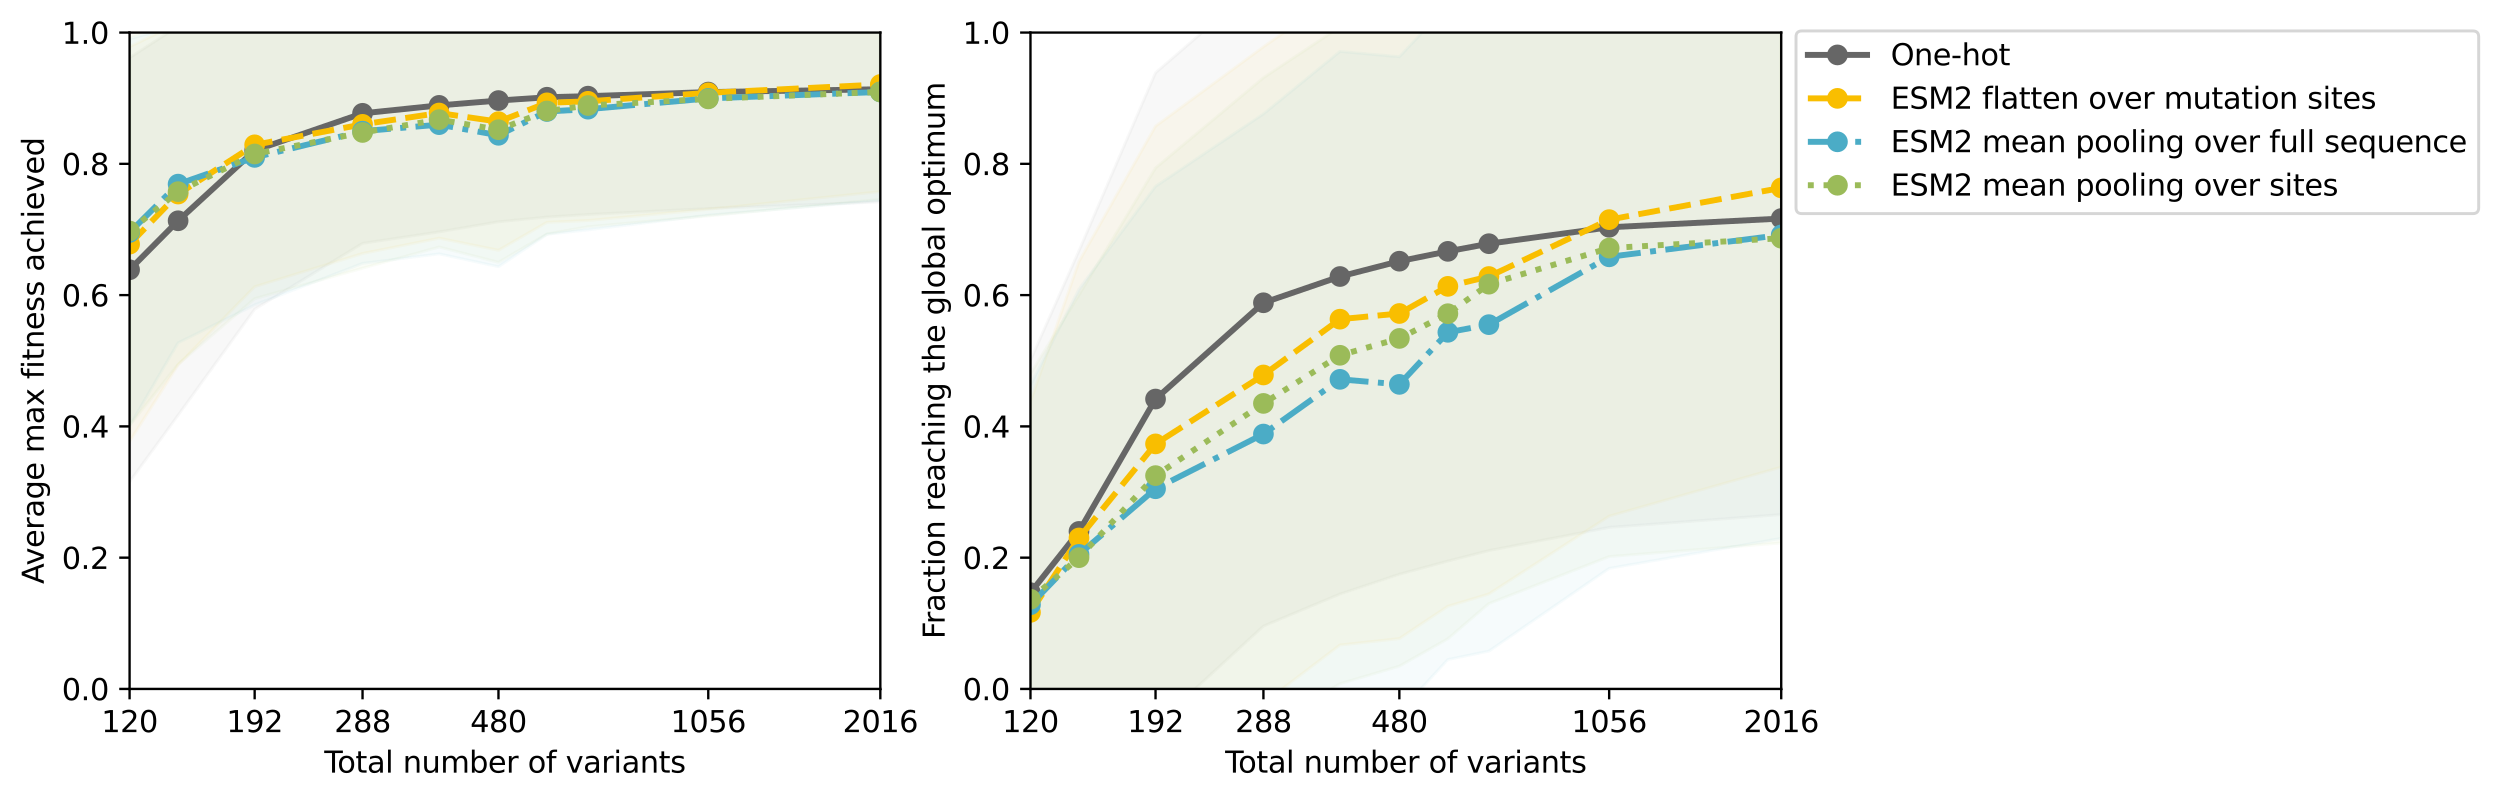 <?xml version="1.0" encoding="utf-8" standalone="no"?>
<!DOCTYPE svg PUBLIC "-//W3C//DTD SVG 1.1//EN"
  "http://www.w3.org/Graphics/SVG/1.1/DTD/svg11.dtd">
<svg xmlns:xlink="http://www.w3.org/1999/xlink" width="844.623pt" height="270.315pt" viewBox="0 0 844.623 270.315" xmlns="http://www.w3.org/2000/svg" version="1.1">
 <defs>
  <style type="text/css">*{stroke-linejoin: round; stroke-linecap: butt}</style>
 </defs>
 <g id="figure_1">
  <g id="patch_1">
   <path d="M 0 270.315 
L 844.623 270.315 
L 844.623 0 
L 0 0 
z
" style="fill: #ffffff"/>
  </g>
  <g id="axes_1">
   <g id="patch_2">
    <path d="M 43.781 232.759 
L 297.418 232.759 
L 297.418 10.999 
L 43.781 10.999 
z
" style="fill: #ffffff"/>
   </g>
   <g id="PolyCollection_1">
    <defs>
     <path id="m90855aa768" d="M 43.781 -250.818 
L 43.781 -107.536 
L 60.172 -130.048 
L 86.034 -165.845 
L 122.484 -188.108 
L 148.346 -191.982 
L 168.406 -195.393 
L 184.797 -196.992 
L 198.655 -197.866 
L 239.287 -199.875 
L 297.418 -202.093 
L 297.418 -278.233 
L 297.418 -278.233 
L 239.287 -278.545 
L 198.655 -277.788 
L 184.797 -277.937 
L 168.406 -277.294 
L 148.346 -277.447 
L 122.484 -275.958 
L 86.034 -273.113 
L 60.172 -261.405 
L 43.781 -250.818 
z
" style="stroke: #666666; stroke-opacity: 0.05"/>
    </defs>
    <g clip-path="url(#p4468a04382)">
     <use xlink:href="#m90855aa768" x="0" y="270.315" style="fill: #666666; fill-opacity: 0.05; stroke: #666666; stroke-opacity: 0.05"/>
    </g>
   </g>
   <g id="PolyCollection_2">
    <defs>
     <path id="m7f36e48d55" d="M 43.781 -254.513 
L 43.781 -121.156 
L 60.172 -147.028 
L 86.034 -173.44 
L 122.484 -184.668 
L 148.346 -189.852 
L 168.406 -185.759 
L 184.797 -195.204 
L 198.655 -195.814 
L 239.287 -199.613 
L 297.418 -205.568 
L 297.418 -277.987 
L 297.418 -277.987 
L 239.287 -278.267 
L 198.655 -276.362 
L 184.797 -275.94 
L 168.406 -272.662 
L 148.346 -274.407 
L 122.484 -271.942 
L 86.034 -269.332 
L 60.172 -262.486 
L 43.781 -254.513 
z
" style="stroke: #f9be00; stroke-opacity: 0.05"/>
    </defs>
    <g clip-path="url(#p4468a04382)">
     <use xlink:href="#m7f36e48d55" x="0" y="270.315" style="fill: #f9be00; fill-opacity: 0.05; stroke: #f9be00; stroke-opacity: 0.05"/>
    </g>
   </g>
   <g id="PolyCollection_3">
    <defs>
     <path id="mf173ddeb19" d="M 43.781 -257.185 
L 43.781 -126.391 
L 60.172 -154.466 
L 86.034 -167.307 
L 122.484 -181.342 
L 148.346 -184.552 
L 168.406 -180.217 
L 184.797 -191.154 
L 198.655 -192.656 
L 239.287 -197.639 
L 297.418 -202.57 
L 297.418 -275.922 
L 297.418 -275.922 
L 239.287 -276.492 
L 198.655 -274.213 
L 184.797 -274.149 
L 168.406 -268.998 
L 148.346 -271.858 
L 122.484 -270.655 
L 86.034 -266.981 
L 60.172 -261.749 
L 43.781 -257.185 
z
" style="stroke: #4bacc6; stroke-opacity: 0.05"/>
    </defs>
    <g clip-path="url(#p4468a04382)">
     <use xlink:href="#mf173ddeb19" x="0" y="270.315" style="fill: #4bacc6; fill-opacity: 0.05; stroke: #4bacc6; stroke-opacity: 0.05"/>
    </g>
   </g>
   <g id="PolyCollection_4">
    <defs>
     <path id="md67341b423" d="M 43.781 -257.951 
L 43.781 -126.578 
L 60.172 -147.24 
L 86.034 -169.402 
L 122.484 -179.712 
L 148.346 -186.862 
L 168.406 -181.679 
L 184.797 -191.254 
L 198.655 -193.699 
L 239.287 -197.358 
L 297.418 -202.961 
L 297.418 -275.531 
L 297.418 -275.531 
L 239.287 -276.464 
L 198.655 -275.634 
L 184.797 -274.382 
L 168.406 -271.312 
L 148.346 -272.944 
L 122.484 -271.406 
L 86.034 -267.184 
L 60.172 -263.892 
L 43.781 -257.951 
z
" style="stroke: #9bbb59; stroke-opacity: 0.05"/>
    </defs>
    <g clip-path="url(#p4468a04382)">
     <use xlink:href="#md67341b423" x="0" y="270.315" style="fill: #9bbb59; fill-opacity: 0.05; stroke: #9bbb59; stroke-opacity: 0.05"/>
    </g>
   </g>
   <g id="matplotlib.axis_1">
    <g id="xtick_1">
     <g id="line2d_1">
      <defs>
       <path id="m8b01ccbeeb" d="M 0 0 
L 0 3.5 
" style="stroke: #000000; stroke-width: 0.8"/>
      </defs>
      <g>
       <use xlink:href="#m8b01ccbeeb" x="43.781" y="232.759" style="stroke: #000000; stroke-width: 0.8"/>
      </g>
     </g>
     <g id="text_1">
      <!-- 120 -->
      <g transform="translate(34.237 247.358) scale(0.1 -0.1)">
       <defs>
        <path id="DejaVuSans-31" d="M 794 531 
L 1825 531 
L 1825 4091 
L 703 3866 
L 703 4441 
L 1819 4666 
L 2450 4666 
L 2450 531 
L 3481 531 
L 3481 0 
L 794 0 
L 794 531 
z
" transform="scale(0.016)"/>
        <path id="DejaVuSans-32" d="M 1228 531 
L 3431 531 
L 3431 0 
L 469 0 
L 469 531 
Q 828 903 1448 1529 
Q 2069 2156 2228 2338 
Q 2531 2678 2651 2914 
Q 2772 3150 2772 3378 
Q 2772 3750 2511 3984 
Q 2250 4219 1831 4219 
Q 1534 4219 1204 4116 
Q 875 4013 500 3803 
L 500 4441 
Q 881 4594 1212 4672 
Q 1544 4750 1819 4750 
Q 2544 4750 2975 4387 
Q 3406 4025 3406 3419 
Q 3406 3131 3298 2873 
Q 3191 2616 2906 2266 
Q 2828 2175 2409 1742 
Q 1991 1309 1228 531 
z
" transform="scale(0.016)"/>
        <path id="DejaVuSans-30" d="M 2034 4250 
Q 1547 4250 1301 3770 
Q 1056 3291 1056 2328 
Q 1056 1369 1301 889 
Q 1547 409 2034 409 
Q 2525 409 2770 889 
Q 3016 1369 3016 2328 
Q 3016 3291 2770 3770 
Q 2525 4250 2034 4250 
z
M 2034 4750 
Q 2819 4750 3233 4129 
Q 3647 3509 3647 2328 
Q 3647 1150 3233 529 
Q 2819 -91 2034 -91 
Q 1250 -91 836 529 
Q 422 1150 422 2328 
Q 422 3509 836 4129 
Q 1250 4750 2034 4750 
z
" transform="scale(0.016)"/>
       </defs>
       <use xlink:href="#DejaVuSans-31"/>
       <use xlink:href="#DejaVuSans-32" x="63.623"/>
       <use xlink:href="#DejaVuSans-30" x="127.246"/>
      </g>
     </g>
    </g>
    <g id="xtick_2">
     <g id="line2d_2">
      <g>
       <use xlink:href="#m8b01ccbeeb" x="86.034" y="232.759" style="stroke: #000000; stroke-width: 0.8"/>
      </g>
     </g>
     <g id="text_2">
      <!-- 192 -->
      <g transform="translate(76.49 247.358) scale(0.1 -0.1)">
       <defs>
        <path id="DejaVuSans-39" d="M 703 97 
L 703 672 
Q 941 559 1184 500 
Q 1428 441 1663 441 
Q 2288 441 2617 861 
Q 2947 1281 2994 2138 
Q 2813 1869 2534 1725 
Q 2256 1581 1919 1581 
Q 1219 1581 811 2004 
Q 403 2428 403 3163 
Q 403 3881 828 4315 
Q 1253 4750 1959 4750 
Q 2769 4750 3195 4129 
Q 3622 3509 3622 2328 
Q 3622 1225 3098 567 
Q 2575 -91 1691 -91 
Q 1453 -91 1209 -44 
Q 966 3 703 97 
z
M 1959 2075 
Q 2384 2075 2632 2365 
Q 2881 2656 2881 3163 
Q 2881 3666 2632 3958 
Q 2384 4250 1959 4250 
Q 1534 4250 1286 3958 
Q 1038 3666 1038 3163 
Q 1038 2656 1286 2365 
Q 1534 2075 1959 2075 
z
" transform="scale(0.016)"/>
       </defs>
       <use xlink:href="#DejaVuSans-31"/>
       <use xlink:href="#DejaVuSans-39" x="63.623"/>
       <use xlink:href="#DejaVuSans-32" x="127.246"/>
      </g>
     </g>
    </g>
    <g id="xtick_3">
     <g id="line2d_3">
      <g>
       <use xlink:href="#m8b01ccbeeb" x="122.484" y="232.759" style="stroke: #000000; stroke-width: 0.8"/>
      </g>
     </g>
     <g id="text_3">
      <!-- 288 -->
      <g transform="translate(112.94 247.358) scale(0.1 -0.1)">
       <defs>
        <path id="DejaVuSans-38" d="M 2034 2216 
Q 1584 2216 1326 1975 
Q 1069 1734 1069 1313 
Q 1069 891 1326 650 
Q 1584 409 2034 409 
Q 2484 409 2743 651 
Q 3003 894 3003 1313 
Q 3003 1734 2745 1975 
Q 2488 2216 2034 2216 
z
M 1403 2484 
Q 997 2584 770 2862 
Q 544 3141 544 3541 
Q 544 4100 942 4425 
Q 1341 4750 2034 4750 
Q 2731 4750 3128 4425 
Q 3525 4100 3525 3541 
Q 3525 3141 3298 2862 
Q 3072 2584 2669 2484 
Q 3125 2378 3379 2068 
Q 3634 1759 3634 1313 
Q 3634 634 3220 271 
Q 2806 -91 2034 -91 
Q 1263 -91 848 271 
Q 434 634 434 1313 
Q 434 1759 690 2068 
Q 947 2378 1403 2484 
z
M 1172 3481 
Q 1172 3119 1398 2916 
Q 1625 2713 2034 2713 
Q 2441 2713 2670 2916 
Q 2900 3119 2900 3481 
Q 2900 3844 2670 4047 
Q 2441 4250 2034 4250 
Q 1625 4250 1398 4047 
Q 1172 3844 1172 3481 
z
" transform="scale(0.016)"/>
       </defs>
       <use xlink:href="#DejaVuSans-32"/>
       <use xlink:href="#DejaVuSans-38" x="63.623"/>
       <use xlink:href="#DejaVuSans-38" x="127.246"/>
      </g>
     </g>
    </g>
    <g id="xtick_4">
     <g id="line2d_4">
      <g>
       <use xlink:href="#m8b01ccbeeb" x="168.406" y="232.759" style="stroke: #000000; stroke-width: 0.8"/>
      </g>
     </g>
     <g id="text_4">
      <!-- 480 -->
      <g transform="translate(158.863 247.358) scale(0.1 -0.1)">
       <defs>
        <path id="DejaVuSans-34" d="M 2419 4116 
L 825 1625 
L 2419 1625 
L 2419 4116 
z
M 2253 4666 
L 3047 4666 
L 3047 1625 
L 3713 1625 
L 3713 1100 
L 3047 1100 
L 3047 0 
L 2419 0 
L 2419 1100 
L 313 1100 
L 313 1709 
L 2253 4666 
z
" transform="scale(0.016)"/>
       </defs>
       <use xlink:href="#DejaVuSans-34"/>
       <use xlink:href="#DejaVuSans-38" x="63.623"/>
       <use xlink:href="#DejaVuSans-30" x="127.246"/>
      </g>
     </g>
    </g>
    <g id="xtick_5">
     <g id="line2d_5">
      <g>
       <use xlink:href="#m8b01ccbeeb" x="239.287" y="232.759" style="stroke: #000000; stroke-width: 0.8"/>
      </g>
     </g>
     <g id="text_5">
      <!-- 1056 -->
      <g transform="translate(226.562 247.358) scale(0.1 -0.1)">
       <defs>
        <path id="DejaVuSans-35" d="M 691 4666 
L 3169 4666 
L 3169 4134 
L 1269 4134 
L 1269 2991 
Q 1406 3038 1543 3061 
Q 1681 3084 1819 3084 
Q 2600 3084 3056 2656 
Q 3513 2228 3513 1497 
Q 3513 744 3044 326 
Q 2575 -91 1722 -91 
Q 1428 -91 1123 -41 
Q 819 9 494 109 
L 494 744 
Q 775 591 1075 516 
Q 1375 441 1709 441 
Q 2250 441 2565 725 
Q 2881 1009 2881 1497 
Q 2881 1984 2565 2268 
Q 2250 2553 1709 2553 
Q 1456 2553 1204 2497 
Q 953 2441 691 2322 
L 691 4666 
z
" transform="scale(0.016)"/>
        <path id="DejaVuSans-36" d="M 2113 2584 
Q 1688 2584 1439 2293 
Q 1191 2003 1191 1497 
Q 1191 994 1439 701 
Q 1688 409 2113 409 
Q 2538 409 2786 701 
Q 3034 994 3034 1497 
Q 3034 2003 2786 2293 
Q 2538 2584 2113 2584 
z
M 3366 4563 
L 3366 3988 
Q 3128 4100 2886 4159 
Q 2644 4219 2406 4219 
Q 1781 4219 1451 3797 
Q 1122 3375 1075 2522 
Q 1259 2794 1537 2939 
Q 1816 3084 2150 3084 
Q 2853 3084 3261 2657 
Q 3669 2231 3669 1497 
Q 3669 778 3244 343 
Q 2819 -91 2113 -91 
Q 1303 -91 875 529 
Q 447 1150 447 2328 
Q 447 3434 972 4092 
Q 1497 4750 2381 4750 
Q 2619 4750 2861 4703 
Q 3103 4656 3366 4563 
z
" transform="scale(0.016)"/>
       </defs>
       <use xlink:href="#DejaVuSans-31"/>
       <use xlink:href="#DejaVuSans-30" x="63.623"/>
       <use xlink:href="#DejaVuSans-35" x="127.246"/>
       <use xlink:href="#DejaVuSans-36" x="190.869"/>
      </g>
     </g>
    </g>
    <g id="xtick_6">
     <g id="line2d_6">
      <g>
       <use xlink:href="#m8b01ccbeeb" x="297.418" y="232.759" style="stroke: #000000; stroke-width: 0.8"/>
      </g>
     </g>
     <g id="text_6">
      <!-- 2016 -->
      <g transform="translate(284.693 247.358) scale(0.1 -0.1)">
       <use xlink:href="#DejaVuSans-32"/>
       <use xlink:href="#DejaVuSans-30" x="63.623"/>
       <use xlink:href="#DejaVuSans-31" x="127.246"/>
       <use xlink:href="#DejaVuSans-36" x="190.869"/>
      </g>
     </g>
    </g>
    <g id="text_7">
     <!-- Total number of variants -->
     <g transform="translate(109.556 261.036) scale(0.1 -0.1)">
      <defs>
       <path id="DejaVuSans-54" d="M -19 4666 
L 3928 4666 
L 3928 4134 
L 2272 4134 
L 2272 0 
L 1638 0 
L 1638 4134 
L -19 4134 
L -19 4666 
z
" transform="scale(0.016)"/>
       <path id="DejaVuSans-6f" d="M 1959 3097 
Q 1497 3097 1228 2736 
Q 959 2375 959 1747 
Q 959 1119 1226 758 
Q 1494 397 1959 397 
Q 2419 397 2687 759 
Q 2956 1122 2956 1747 
Q 2956 2369 2687 2733 
Q 2419 3097 1959 3097 
z
M 1959 3584 
Q 2709 3584 3137 3096 
Q 3566 2609 3566 1747 
Q 3566 888 3137 398 
Q 2709 -91 1959 -91 
Q 1206 -91 779 398 
Q 353 888 353 1747 
Q 353 2609 779 3096 
Q 1206 3584 1959 3584 
z
" transform="scale(0.016)"/>
       <path id="DejaVuSans-74" d="M 1172 4494 
L 1172 3500 
L 2356 3500 
L 2356 3053 
L 1172 3053 
L 1172 1153 
Q 1172 725 1289 603 
Q 1406 481 1766 481 
L 2356 481 
L 2356 0 
L 1766 0 
Q 1100 0 847 248 
Q 594 497 594 1153 
L 594 3053 
L 172 3053 
L 172 3500 
L 594 3500 
L 594 4494 
L 1172 4494 
z
" transform="scale(0.016)"/>
       <path id="DejaVuSans-61" d="M 2194 1759 
Q 1497 1759 1228 1600 
Q 959 1441 959 1056 
Q 959 750 1161 570 
Q 1363 391 1709 391 
Q 2188 391 2477 730 
Q 2766 1069 2766 1631 
L 2766 1759 
L 2194 1759 
z
M 3341 1997 
L 3341 0 
L 2766 0 
L 2766 531 
Q 2569 213 2275 61 
Q 1981 -91 1556 -91 
Q 1019 -91 701 211 
Q 384 513 384 1019 
Q 384 1609 779 1909 
Q 1175 2209 1959 2209 
L 2766 2209 
L 2766 2266 
Q 2766 2663 2505 2880 
Q 2244 3097 1772 3097 
Q 1472 3097 1187 3025 
Q 903 2953 641 2809 
L 641 3341 
Q 956 3463 1253 3523 
Q 1550 3584 1831 3584 
Q 2591 3584 2966 3190 
Q 3341 2797 3341 1997 
z
" transform="scale(0.016)"/>
       <path id="DejaVuSans-6c" d="M 603 4863 
L 1178 4863 
L 1178 0 
L 603 0 
L 603 4863 
z
" transform="scale(0.016)"/>
       <path id="DejaVuSans-20" transform="scale(0.016)"/>
       <path id="DejaVuSans-6e" d="M 3513 2113 
L 3513 0 
L 2938 0 
L 2938 2094 
Q 2938 2591 2744 2837 
Q 2550 3084 2163 3084 
Q 1697 3084 1428 2787 
Q 1159 2491 1159 1978 
L 1159 0 
L 581 0 
L 581 3500 
L 1159 3500 
L 1159 2956 
Q 1366 3272 1645 3428 
Q 1925 3584 2291 3584 
Q 2894 3584 3203 3211 
Q 3513 2838 3513 2113 
z
" transform="scale(0.016)"/>
       <path id="DejaVuSans-75" d="M 544 1381 
L 544 3500 
L 1119 3500 
L 1119 1403 
Q 1119 906 1312 657 
Q 1506 409 1894 409 
Q 2359 409 2629 706 
Q 2900 1003 2900 1516 
L 2900 3500 
L 3475 3500 
L 3475 0 
L 2900 0 
L 2900 538 
Q 2691 219 2414 64 
Q 2138 -91 1772 -91 
Q 1169 -91 856 284 
Q 544 659 544 1381 
z
M 1991 3584 
L 1991 3584 
z
" transform="scale(0.016)"/>
       <path id="DejaVuSans-6d" d="M 3328 2828 
Q 3544 3216 3844 3400 
Q 4144 3584 4550 3584 
Q 5097 3584 5394 3201 
Q 5691 2819 5691 2113 
L 5691 0 
L 5113 0 
L 5113 2094 
Q 5113 2597 4934 2840 
Q 4756 3084 4391 3084 
Q 3944 3084 3684 2787 
Q 3425 2491 3425 1978 
L 3425 0 
L 2847 0 
L 2847 2094 
Q 2847 2600 2669 2842 
Q 2491 3084 2119 3084 
Q 1678 3084 1418 2786 
Q 1159 2488 1159 1978 
L 1159 0 
L 581 0 
L 581 3500 
L 1159 3500 
L 1159 2956 
Q 1356 3278 1631 3431 
Q 1906 3584 2284 3584 
Q 2666 3584 2933 3390 
Q 3200 3197 3328 2828 
z
" transform="scale(0.016)"/>
       <path id="DejaVuSans-62" d="M 3116 1747 
Q 3116 2381 2855 2742 
Q 2594 3103 2138 3103 
Q 1681 3103 1420 2742 
Q 1159 2381 1159 1747 
Q 1159 1113 1420 752 
Q 1681 391 2138 391 
Q 2594 391 2855 752 
Q 3116 1113 3116 1747 
z
M 1159 2969 
Q 1341 3281 1617 3432 
Q 1894 3584 2278 3584 
Q 2916 3584 3314 3078 
Q 3713 2572 3713 1747 
Q 3713 922 3314 415 
Q 2916 -91 2278 -91 
Q 1894 -91 1617 61 
Q 1341 213 1159 525 
L 1159 0 
L 581 0 
L 581 4863 
L 1159 4863 
L 1159 2969 
z
" transform="scale(0.016)"/>
       <path id="DejaVuSans-65" d="M 3597 1894 
L 3597 1613 
L 953 1613 
Q 991 1019 1311 708 
Q 1631 397 2203 397 
Q 2534 397 2845 478 
Q 3156 559 3463 722 
L 3463 178 
Q 3153 47 2828 -22 
Q 2503 -91 2169 -91 
Q 1331 -91 842 396 
Q 353 884 353 1716 
Q 353 2575 817 3079 
Q 1281 3584 2069 3584 
Q 2775 3584 3186 3129 
Q 3597 2675 3597 1894 
z
M 3022 2063 
Q 3016 2534 2758 2815 
Q 2500 3097 2075 3097 
Q 1594 3097 1305 2825 
Q 1016 2553 972 2059 
L 3022 2063 
z
" transform="scale(0.016)"/>
       <path id="DejaVuSans-72" d="M 2631 2963 
Q 2534 3019 2420 3045 
Q 2306 3072 2169 3072 
Q 1681 3072 1420 2755 
Q 1159 2438 1159 1844 
L 1159 0 
L 581 0 
L 581 3500 
L 1159 3500 
L 1159 2956 
Q 1341 3275 1631 3429 
Q 1922 3584 2338 3584 
Q 2397 3584 2469 3576 
Q 2541 3569 2628 3553 
L 2631 2963 
z
" transform="scale(0.016)"/>
       <path id="DejaVuSans-66" d="M 2375 4863 
L 2375 4384 
L 1825 4384 
Q 1516 4384 1395 4259 
Q 1275 4134 1275 3809 
L 1275 3500 
L 2222 3500 
L 2222 3053 
L 1275 3053 
L 1275 0 
L 697 0 
L 697 3053 
L 147 3053 
L 147 3500 
L 697 3500 
L 697 3744 
Q 697 4328 969 4595 
Q 1241 4863 1831 4863 
L 2375 4863 
z
" transform="scale(0.016)"/>
       <path id="DejaVuSans-76" d="M 191 3500 
L 800 3500 
L 1894 563 
L 2988 3500 
L 3597 3500 
L 2284 0 
L 1503 0 
L 191 3500 
z
" transform="scale(0.016)"/>
       <path id="DejaVuSans-69" d="M 603 3500 
L 1178 3500 
L 1178 0 
L 603 0 
L 603 3500 
z
M 603 4863 
L 1178 4863 
L 1178 4134 
L 603 4134 
L 603 4863 
z
" transform="scale(0.016)"/>
       <path id="DejaVuSans-73" d="M 2834 3397 
L 2834 2853 
Q 2591 2978 2328 3040 
Q 2066 3103 1784 3103 
Q 1356 3103 1142 2972 
Q 928 2841 928 2578 
Q 928 2378 1081 2264 
Q 1234 2150 1697 2047 
L 1894 2003 
Q 2506 1872 2764 1633 
Q 3022 1394 3022 966 
Q 3022 478 2636 193 
Q 2250 -91 1575 -91 
Q 1294 -91 989 -36 
Q 684 19 347 128 
L 347 722 
Q 666 556 975 473 
Q 1284 391 1588 391 
Q 1994 391 2212 530 
Q 2431 669 2431 922 
Q 2431 1156 2273 1281 
Q 2116 1406 1581 1522 
L 1381 1569 
Q 847 1681 609 1914 
Q 372 2147 372 2553 
Q 372 3047 722 3315 
Q 1072 3584 1716 3584 
Q 2034 3584 2315 3537 
Q 2597 3491 2834 3397 
z
" transform="scale(0.016)"/>
      </defs>
      <use xlink:href="#DejaVuSans-54"/>
      <use xlink:href="#DejaVuSans-6f" x="44.084"/>
      <use xlink:href="#DejaVuSans-74" x="105.266"/>
      <use xlink:href="#DejaVuSans-61" x="144.475"/>
      <use xlink:href="#DejaVuSans-6c" x="205.754"/>
      <use xlink:href="#DejaVuSans-20" x="233.537"/>
      <use xlink:href="#DejaVuSans-6e" x="265.324"/>
      <use xlink:href="#DejaVuSans-75" x="328.703"/>
      <use xlink:href="#DejaVuSans-6d" x="392.082"/>
      <use xlink:href="#DejaVuSans-62" x="489.494"/>
      <use xlink:href="#DejaVuSans-65" x="552.971"/>
      <use xlink:href="#DejaVuSans-72" x="614.494"/>
      <use xlink:href="#DejaVuSans-20" x="655.607"/>
      <use xlink:href="#DejaVuSans-6f" x="687.395"/>
      <use xlink:href="#DejaVuSans-66" x="748.576"/>
      <use xlink:href="#DejaVuSans-20" x="783.781"/>
      <use xlink:href="#DejaVuSans-76" x="815.568"/>
      <use xlink:href="#DejaVuSans-61" x="874.748"/>
      <use xlink:href="#DejaVuSans-72" x="936.027"/>
      <use xlink:href="#DejaVuSans-69" x="977.141"/>
      <use xlink:href="#DejaVuSans-61" x="1004.924"/>
      <use xlink:href="#DejaVuSans-6e" x="1066.203"/>
      <use xlink:href="#DejaVuSans-74" x="1129.582"/>
      <use xlink:href="#DejaVuSans-73" x="1168.791"/>
     </g>
    </g>
   </g>
   <g id="matplotlib.axis_2">
    <g id="ytick_1">
     <g id="line2d_7">
      <defs>
       <path id="m2bee10ae33" d="M 0 0 
L -3.5 0 
" style="stroke: #000000; stroke-width: 0.8"/>
      </defs>
      <g>
       <use xlink:href="#m2bee10ae33" x="43.781" y="232.759" style="stroke: #000000; stroke-width: 0.8"/>
      </g>
     </g>
     <g id="text_8">
      <!-- 0.0 -->
      <g transform="translate(20.878 236.558) scale(0.1 -0.1)">
       <defs>
        <path id="DejaVuSans-2e" d="M 684 794 
L 1344 794 
L 1344 0 
L 684 0 
L 684 794 
z
" transform="scale(0.016)"/>
       </defs>
       <use xlink:href="#DejaVuSans-30"/>
       <use xlink:href="#DejaVuSans-2e" x="63.623"/>
       <use xlink:href="#DejaVuSans-30" x="95.41"/>
      </g>
     </g>
    </g>
    <g id="ytick_2">
     <g id="line2d_8">
      <g>
       <use xlink:href="#m2bee10ae33" x="43.781" y="188.407" style="stroke: #000000; stroke-width: 0.8"/>
      </g>
     </g>
     <g id="text_9">
      <!-- 0.2 -->
      <g transform="translate(20.878 192.206) scale(0.1 -0.1)">
       <use xlink:href="#DejaVuSans-30"/>
       <use xlink:href="#DejaVuSans-2e" x="63.623"/>
       <use xlink:href="#DejaVuSans-32" x="95.41"/>
      </g>
     </g>
    </g>
    <g id="ytick_3">
     <g id="line2d_9">
      <g>
       <use xlink:href="#m2bee10ae33" x="43.781" y="144.055" style="stroke: #000000; stroke-width: 0.8"/>
      </g>
     </g>
     <g id="text_10">
      <!-- 0.4 -->
      <g transform="translate(20.878 147.854) scale(0.1 -0.1)">
       <use xlink:href="#DejaVuSans-30"/>
       <use xlink:href="#DejaVuSans-2e" x="63.623"/>
       <use xlink:href="#DejaVuSans-34" x="95.41"/>
      </g>
     </g>
    </g>
    <g id="ytick_4">
     <g id="line2d_10">
      <g>
       <use xlink:href="#m2bee10ae33" x="43.781" y="99.703" style="stroke: #000000; stroke-width: 0.8"/>
      </g>
     </g>
     <g id="text_11">
      <!-- 0.6 -->
      <g transform="translate(20.878 103.502) scale(0.1 -0.1)">
       <use xlink:href="#DejaVuSans-30"/>
       <use xlink:href="#DejaVuSans-2e" x="63.623"/>
       <use xlink:href="#DejaVuSans-36" x="95.41"/>
      </g>
     </g>
    </g>
    <g id="ytick_5">
     <g id="line2d_11">
      <g>
       <use xlink:href="#m2bee10ae33" x="43.781" y="55.351" style="stroke: #000000; stroke-width: 0.8"/>
      </g>
     </g>
     <g id="text_12">
      <!-- 0.8 -->
      <g transform="translate(20.878 59.15) scale(0.1 -0.1)">
       <use xlink:href="#DejaVuSans-30"/>
       <use xlink:href="#DejaVuSans-2e" x="63.623"/>
       <use xlink:href="#DejaVuSans-38" x="95.41"/>
      </g>
     </g>
    </g>
    <g id="ytick_6">
     <g id="line2d_12">
      <g>
       <use xlink:href="#m2bee10ae33" x="43.781" y="10.999" style="stroke: #000000; stroke-width: 0.8"/>
      </g>
     </g>
     <g id="text_13">
      <!-- 1.0 -->
      <g transform="translate(20.878 14.798) scale(0.1 -0.1)">
       <use xlink:href="#DejaVuSans-31"/>
       <use xlink:href="#DejaVuSans-2e" x="63.623"/>
       <use xlink:href="#DejaVuSans-30" x="95.41"/>
      </g>
     </g>
    </g>
    <g id="text_14">
     <!-- Average max fitness achieved -->
     <g transform="translate(14.798 197.295) rotate(-90) scale(0.1 -0.1)">
      <defs>
       <path id="DejaVuSans-41" d="M 2188 4044 
L 1331 1722 
L 3047 1722 
L 2188 4044 
z
M 1831 4666 
L 2547 4666 
L 4325 0 
L 3669 0 
L 3244 1197 
L 1141 1197 
L 716 0 
L 50 0 
L 1831 4666 
z
" transform="scale(0.016)"/>
       <path id="DejaVuSans-67" d="M 2906 1791 
Q 2906 2416 2648 2759 
Q 2391 3103 1925 3103 
Q 1463 3103 1205 2759 
Q 947 2416 947 1791 
Q 947 1169 1205 825 
Q 1463 481 1925 481 
Q 2391 481 2648 825 
Q 2906 1169 2906 1791 
z
M 3481 434 
Q 3481 -459 3084 -895 
Q 2688 -1331 1869 -1331 
Q 1566 -1331 1297 -1286 
Q 1028 -1241 775 -1147 
L 775 -588 
Q 1028 -725 1275 -790 
Q 1522 -856 1778 -856 
Q 2344 -856 2625 -561 
Q 2906 -266 2906 331 
L 2906 616 
Q 2728 306 2450 153 
Q 2172 0 1784 0 
Q 1141 0 747 490 
Q 353 981 353 1791 
Q 353 2603 747 3093 
Q 1141 3584 1784 3584 
Q 2172 3584 2450 3431 
Q 2728 3278 2906 2969 
L 2906 3500 
L 3481 3500 
L 3481 434 
z
" transform="scale(0.016)"/>
       <path id="DejaVuSans-78" d="M 3513 3500 
L 2247 1797 
L 3578 0 
L 2900 0 
L 1881 1375 
L 863 0 
L 184 0 
L 1544 1831 
L 300 3500 
L 978 3500 
L 1906 2253 
L 2834 3500 
L 3513 3500 
z
" transform="scale(0.016)"/>
       <path id="DejaVuSans-63" d="M 3122 3366 
L 3122 2828 
Q 2878 2963 2633 3030 
Q 2388 3097 2138 3097 
Q 1578 3097 1268 2742 
Q 959 2388 959 1747 
Q 959 1106 1268 751 
Q 1578 397 2138 397 
Q 2388 397 2633 464 
Q 2878 531 3122 666 
L 3122 134 
Q 2881 22 2623 -34 
Q 2366 -91 2075 -91 
Q 1284 -91 818 406 
Q 353 903 353 1747 
Q 353 2603 823 3093 
Q 1294 3584 2113 3584 
Q 2378 3584 2631 3529 
Q 2884 3475 3122 3366 
z
" transform="scale(0.016)"/>
       <path id="DejaVuSans-68" d="M 3513 2113 
L 3513 0 
L 2938 0 
L 2938 2094 
Q 2938 2591 2744 2837 
Q 2550 3084 2163 3084 
Q 1697 3084 1428 2787 
Q 1159 2491 1159 1978 
L 1159 0 
L 581 0 
L 581 4863 
L 1159 4863 
L 1159 2956 
Q 1366 3272 1645 3428 
Q 1925 3584 2291 3584 
Q 2894 3584 3203 3211 
Q 3513 2838 3513 2113 
z
" transform="scale(0.016)"/>
       <path id="DejaVuSans-64" d="M 2906 2969 
L 2906 4863 
L 3481 4863 
L 3481 0 
L 2906 0 
L 2906 525 
Q 2725 213 2448 61 
Q 2172 -91 1784 -91 
Q 1150 -91 751 415 
Q 353 922 353 1747 
Q 353 2572 751 3078 
Q 1150 3584 1784 3584 
Q 2172 3584 2448 3432 
Q 2725 3281 2906 2969 
z
M 947 1747 
Q 947 1113 1208 752 
Q 1469 391 1925 391 
Q 2381 391 2643 752 
Q 2906 1113 2906 1747 
Q 2906 2381 2643 2742 
Q 2381 3103 1925 3103 
Q 1469 3103 1208 2742 
Q 947 2381 947 1747 
z
" transform="scale(0.016)"/>
      </defs>
      <use xlink:href="#DejaVuSans-41"/>
      <use xlink:href="#DejaVuSans-76" x="62.533"/>
      <use xlink:href="#DejaVuSans-65" x="121.713"/>
      <use xlink:href="#DejaVuSans-72" x="183.236"/>
      <use xlink:href="#DejaVuSans-61" x="224.35"/>
      <use xlink:href="#DejaVuSans-67" x="285.629"/>
      <use xlink:href="#DejaVuSans-65" x="349.105"/>
      <use xlink:href="#DejaVuSans-20" x="410.629"/>
      <use xlink:href="#DejaVuSans-6d" x="442.416"/>
      <use xlink:href="#DejaVuSans-61" x="539.828"/>
      <use xlink:href="#DejaVuSans-78" x="601.107"/>
      <use xlink:href="#DejaVuSans-20" x="660.287"/>
      <use xlink:href="#DejaVuSans-66" x="692.074"/>
      <use xlink:href="#DejaVuSans-69" x="727.279"/>
      <use xlink:href="#DejaVuSans-74" x="755.062"/>
      <use xlink:href="#DejaVuSans-6e" x="794.271"/>
      <use xlink:href="#DejaVuSans-65" x="857.65"/>
      <use xlink:href="#DejaVuSans-73" x="919.174"/>
      <use xlink:href="#DejaVuSans-73" x="971.273"/>
      <use xlink:href="#DejaVuSans-20" x="1023.373"/>
      <use xlink:href="#DejaVuSans-61" x="1055.16"/>
      <use xlink:href="#DejaVuSans-63" x="1116.439"/>
      <use xlink:href="#DejaVuSans-68" x="1171.42"/>
      <use xlink:href="#DejaVuSans-69" x="1234.799"/>
      <use xlink:href="#DejaVuSans-65" x="1262.582"/>
      <use xlink:href="#DejaVuSans-76" x="1324.105"/>
      <use xlink:href="#DejaVuSans-65" x="1383.285"/>
      <use xlink:href="#DejaVuSans-64" x="1444.809"/>
     </g>
    </g>
   </g>
   <g id="line2d_13">
    <path d="M 43.781 91.138 
L 60.172 74.589 
L 86.034 50.836 
L 122.484 38.282 
L 148.346 35.601 
L 168.406 33.972 
L 184.797 32.851 
L 198.655 32.488 
L 239.287 31.105 
L 297.418 30.152 
" clip-path="url(#p4468a04382)" style="fill: none; stroke: #666666; stroke-width: 2; stroke-linecap: square"/>
    <defs>
     <path id="m6f9a0e81d2" d="M 0 3 
C 0.796 3 1.559 2.684 2.121 2.121 
C 2.684 1.559 3 0.796 3 0 
C 3 -0.796 2.684 -1.559 2.121 -2.121 
C 1.559 -2.684 0.796 -3 0 -3 
C -0.796 -3 -1.559 -2.684 -2.121 -2.121 
C -2.684 -1.559 -3 -0.796 -3 0 
C -3 0.796 -2.684 1.559 -2.121 2.121 
C -1.559 2.684 -0.796 3 0 3 
z
" style="stroke: #666666"/>
    </defs>
    <g clip-path="url(#p4468a04382)">
     <use xlink:href="#m6f9a0e81d2" x="43.781" y="91.138" style="fill: #666666; stroke: #666666"/>
     <use xlink:href="#m6f9a0e81d2" x="60.172" y="74.589" style="fill: #666666; stroke: #666666"/>
     <use xlink:href="#m6f9a0e81d2" x="86.034" y="50.836" style="fill: #666666; stroke: #666666"/>
     <use xlink:href="#m6f9a0e81d2" x="122.484" y="38.282" style="fill: #666666; stroke: #666666"/>
     <use xlink:href="#m6f9a0e81d2" x="148.346" y="35.601" style="fill: #666666; stroke: #666666"/>
     <use xlink:href="#m6f9a0e81d2" x="168.406" y="33.972" style="fill: #666666; stroke: #666666"/>
     <use xlink:href="#m6f9a0e81d2" x="184.797" y="32.851" style="fill: #666666; stroke: #666666"/>
     <use xlink:href="#m6f9a0e81d2" x="198.655" y="32.488" style="fill: #666666; stroke: #666666"/>
     <use xlink:href="#m6f9a0e81d2" x="239.287" y="31.105" style="fill: #666666; stroke: #666666"/>
     <use xlink:href="#m6f9a0e81d2" x="297.418" y="30.152" style="fill: #666666; stroke: #666666"/>
    </g>
   </g>
   <g id="line2d_14">
    <path d="M 43.781 82.481 
L 60.172 65.558 
L 86.034 48.929 
L 122.484 42.011 
L 148.346 38.186 
L 168.406 41.105 
L 184.797 34.744 
L 198.655 34.228 
L 239.287 31.375 
L 297.418 28.538 
" clip-path="url(#p4468a04382)" style="fill: none; stroke-dasharray: 7.4,3.2; stroke-dashoffset: 0; stroke: #f9be00; stroke-width: 2"/>
    <defs>
     <path id="mb4af688e12" d="M 0 3 
C 0.796 3 1.559 2.684 2.121 2.121 
C 2.684 1.559 3 0.796 3 0 
C 3 -0.796 2.684 -1.559 2.121 -2.121 
C 1.559 -2.684 0.796 -3 0 -3 
C -0.796 -3 -1.559 -2.684 -2.121 -2.121 
C -2.684 -1.559 -3 -0.796 -3 0 
C -3 0.796 -2.684 1.559 -2.121 2.121 
C -1.559 2.684 -0.796 3 0 3 
z
" style="stroke: #f9be00"/>
    </defs>
    <g clip-path="url(#p4468a04382)">
     <use xlink:href="#mb4af688e12" x="43.781" y="82.481" style="fill: #f9be00; stroke: #f9be00"/>
     <use xlink:href="#mb4af688e12" x="60.172" y="65.558" style="fill: #f9be00; stroke: #f9be00"/>
     <use xlink:href="#mb4af688e12" x="86.034" y="48.929" style="fill: #f9be00; stroke: #f9be00"/>
     <use xlink:href="#mb4af688e12" x="122.484" y="42.011" style="fill: #f9be00; stroke: #f9be00"/>
     <use xlink:href="#mb4af688e12" x="148.346" y="38.186" style="fill: #f9be00; stroke: #f9be00"/>
     <use xlink:href="#mb4af688e12" x="168.406" y="41.105" style="fill: #f9be00; stroke: #f9be00"/>
     <use xlink:href="#mb4af688e12" x="184.797" y="34.744" style="fill: #f9be00; stroke: #f9be00"/>
     <use xlink:href="#mb4af688e12" x="198.655" y="34.228" style="fill: #f9be00; stroke: #f9be00"/>
     <use xlink:href="#mb4af688e12" x="239.287" y="31.375" style="fill: #f9be00; stroke: #f9be00"/>
     <use xlink:href="#mb4af688e12" x="297.418" y="28.538" style="fill: #f9be00; stroke: #f9be00"/>
    </g>
   </g>
   <g id="line2d_15">
    <path d="M 43.781 78.528 
L 60.172 62.208 
L 86.034 53.172 
L 122.484 44.317 
L 148.346 42.111 
L 168.406 45.708 
L 184.797 37.664 
L 198.655 36.881 
L 239.287 33.25 
L 297.418 31.07 
" clip-path="url(#p4468a04382)" style="fill: none; stroke-dasharray: 12.8,3.2,2,3.2; stroke-dashoffset: 0; stroke: #4bacc6; stroke-width: 2"/>
    <defs>
     <path id="mfb1f252304" d="M 0 3 
C 0.796 3 1.559 2.684 2.121 2.121 
C 2.684 1.559 3 0.796 3 0 
C 3 -0.796 2.684 -1.559 2.121 -2.121 
C 1.559 -2.684 0.796 -3 0 -3 
C -0.796 -3 -1.559 -2.684 -2.121 -2.121 
C -2.684 -1.559 -3 -0.796 -3 0 
C -3 0.796 -2.684 1.559 -2.121 2.121 
C -1.559 2.684 -0.796 3 0 3 
z
" style="stroke: #4bacc6"/>
    </defs>
    <g clip-path="url(#p4468a04382)">
     <use xlink:href="#mfb1f252304" x="43.781" y="78.528" style="fill: #4bacc6; stroke: #4bacc6"/>
     <use xlink:href="#mfb1f252304" x="60.172" y="62.208" style="fill: #4bacc6; stroke: #4bacc6"/>
     <use xlink:href="#mfb1f252304" x="86.034" y="53.172" style="fill: #4bacc6; stroke: #4bacc6"/>
     <use xlink:href="#mfb1f252304" x="122.484" y="44.317" style="fill: #4bacc6; stroke: #4bacc6"/>
     <use xlink:href="#mfb1f252304" x="148.346" y="42.111" style="fill: #4bacc6; stroke: #4bacc6"/>
     <use xlink:href="#mfb1f252304" x="168.406" y="45.708" style="fill: #4bacc6; stroke: #4bacc6"/>
     <use xlink:href="#mfb1f252304" x="184.797" y="37.664" style="fill: #4bacc6; stroke: #4bacc6"/>
     <use xlink:href="#mfb1f252304" x="198.655" y="36.881" style="fill: #4bacc6; stroke: #4bacc6"/>
     <use xlink:href="#mfb1f252304" x="239.287" y="33.25" style="fill: #4bacc6; stroke: #4bacc6"/>
     <use xlink:href="#mfb1f252304" x="297.418" y="31.07" style="fill: #4bacc6; stroke: #4bacc6"/>
    </g>
   </g>
   <g id="line2d_16">
    <path d="M 43.781 78.051 
L 60.172 64.749 
L 86.034 52.022 
L 122.484 44.756 
L 148.346 40.413 
L 168.406 43.82 
L 184.797 37.498 
L 198.655 35.649 
L 239.287 33.405 
L 297.418 31.07 
" clip-path="url(#p4468a04382)" style="fill: none; stroke-dasharray: 2,3.3; stroke-dashoffset: 0; stroke: #9bbb59; stroke-width: 2"/>
    <defs>
     <path id="m1ef0b8e55f" d="M 0 3 
C 0.796 3 1.559 2.684 2.121 2.121 
C 2.684 1.559 3 0.796 3 0 
C 3 -0.796 2.684 -1.559 2.121 -2.121 
C 1.559 -2.684 0.796 -3 0 -3 
C -0.796 -3 -1.559 -2.684 -2.121 -2.121 
C -2.684 -1.559 -3 -0.796 -3 0 
C -3 0.796 -2.684 1.559 -2.121 2.121 
C -1.559 2.684 -0.796 3 0 3 
z
" style="stroke: #9bbb59"/>
    </defs>
    <g clip-path="url(#p4468a04382)">
     <use xlink:href="#m1ef0b8e55f" x="43.781" y="78.051" style="fill: #9bbb59; stroke: #9bbb59"/>
     <use xlink:href="#m1ef0b8e55f" x="60.172" y="64.749" style="fill: #9bbb59; stroke: #9bbb59"/>
     <use xlink:href="#m1ef0b8e55f" x="86.034" y="52.022" style="fill: #9bbb59; stroke: #9bbb59"/>
     <use xlink:href="#m1ef0b8e55f" x="122.484" y="44.756" style="fill: #9bbb59; stroke: #9bbb59"/>
     <use xlink:href="#m1ef0b8e55f" x="148.346" y="40.413" style="fill: #9bbb59; stroke: #9bbb59"/>
     <use xlink:href="#m1ef0b8e55f" x="168.406" y="43.82" style="fill: #9bbb59; stroke: #9bbb59"/>
     <use xlink:href="#m1ef0b8e55f" x="184.797" y="37.498" style="fill: #9bbb59; stroke: #9bbb59"/>
     <use xlink:href="#m1ef0b8e55f" x="198.655" y="35.649" style="fill: #9bbb59; stroke: #9bbb59"/>
     <use xlink:href="#m1ef0b8e55f" x="239.287" y="33.405" style="fill: #9bbb59; stroke: #9bbb59"/>
     <use xlink:href="#m1ef0b8e55f" x="297.418" y="31.07" style="fill: #9bbb59; stroke: #9bbb59"/>
    </g>
   </g>
   <g id="patch_3">
    <path d="M 43.781 232.759 
L 43.781 10.999 
" style="fill: none; stroke: #000000; stroke-width: 0.8; stroke-linejoin: miter; stroke-linecap: square"/>
   </g>
   <g id="patch_4">
    <path d="M 297.418 232.759 
L 297.418 10.999 
" style="fill: none; stroke: #000000; stroke-width: 0.8; stroke-linejoin: miter; stroke-linecap: square"/>
   </g>
   <g id="patch_5">
    <path d="M 43.781 232.759 
L 297.418 232.759 
" style="fill: none; stroke: #000000; stroke-width: 0.8; stroke-linejoin: miter; stroke-linecap: square"/>
   </g>
   <g id="patch_6">
    <path d="M 43.781 10.999 
L 297.418 10.999 
" style="fill: none; stroke: #000000; stroke-width: 0.8; stroke-linejoin: miter; stroke-linecap: square"/>
   </g>
  </g>
  <g id="axes_2">
   <g id="patch_7">
    <path d="M 348.145 232.759 
L 601.781 232.759 
L 601.781 10.999 
L 348.145 10.999 
z
" style="fill: #ffffff"/>
   </g>
   <g id="PolyCollection_5">
    <path d="M 348.145 121.716 
L 348.145 278.753 
L 364.535 274.326 
L 390.397 245.03 
L 426.848 211.517 
L 452.71 200.675 
L 472.77 193.99 
L 489.16 189.545 
L 503.018 186.006 
L 543.651 178.17 
L 601.781 173.843 
L 601.781 -26.181 
L 601.781 -26.181 
L 543.651 -24.594 
L 503.018 -21.342 
L 489.16 -19.707 
L 472.77 -17.498 
L 452.71 -13.835 
L 426.848 -6.937 
L 390.397 24.601 
L 364.535 84.748 
L 348.145 121.716 
z
" clip-path="url(#p4650b8669c)" style="fill: #666666; fill-opacity: 0.05; stroke: #666666; stroke-opacity: 0.05"/>
   </g>
   <g id="PolyCollection_6">
    <path d="M 348.145 135.638 
L 348.145 278.137 
L 364.535 275.156 
L 390.397 257.321 
L 426.848 237.552 
L 452.71 217.913 
L 472.77 215.747 
L 489.16 204.831 
L 503.018 200.675 
L 543.651 174.39 
L 601.781 157.817 
L 601.781 -30.852 
L 601.781 -30.852 
L 543.651 -25.988 
L 503.018 -13.835 
L 489.16 -11.338 
L 472.77 -3.922 
L 452.71 -2.244 
L 426.848 15.816 
L 390.397 42.616 
L 364.535 88.353 
L 348.145 135.638 
z
" clip-path="url(#p4650b8669c)" style="fill: #f9be00; fill-opacity: 0.05; stroke: #f9be00; stroke-opacity: 0.05"/>
   </g>
   <g id="PolyCollection_7">
    <path d="M 348.145 130.068 
L 348.145 278.532 
L 364.535 276.898 
L 390.397 267.308 
L 426.848 254.812 
L 452.71 238.957 
L 472.77 240.566 
L 489.16 222.825 
L 503.018 219.982 
L 543.651 192.029 
L 601.781 181.871 
L 601.781 -23.12 
L 601.781 -23.12 
L 543.651 -18.494 
L 503.018 -0.617 
L 489.16 1.715 
L 472.77 19.16 
L 452.71 17.368 
L 426.848 38.473 
L 390.397 62.937 
L 364.535 97.699 
L 348.145 130.068 
z
" clip-path="url(#p4650b8669c)" style="fill: #4bacc6; fill-opacity: 0.05; stroke: #4bacc6; stroke-opacity: 0.05"/>
   </g>
   <g id="PolyCollection_8">
    <path d="M 348.145 126.215 
L 348.145 278.689 
L 364.535 277.185 
L 390.397 264.641 
L 426.848 246.324 
L 452.71 230.988 
L 472.77 225.074 
L 489.16 215.813 
L 503.018 203.917 
L 543.651 188.037 
L 601.781 183.433 
L 601.781 -22.465 
L 601.781 -22.465 
L 543.651 -20.416 
L 503.018 -11.902 
L 489.16 -3.84 
L 472.77 3.605 
L 452.71 9.074 
L 426.848 26.263 
L 390.397 56.734 
L 364.535 99.629 
L 348.145 126.215 
z
" clip-path="url(#p4650b8669c)" style="fill: #9bbb59; fill-opacity: 0.05; stroke: #9bbb59; stroke-opacity: 0.05"/>
   </g>
   <g id="matplotlib.axis_3">
    <g id="xtick_7">
     <g id="line2d_17">
      <g>
       <use xlink:href="#m8b01ccbeeb" x="348.145" y="232.759" style="stroke: #000000; stroke-width: 0.8"/>
      </g>
     </g>
     <g id="text_15">
      <!-- 120 -->
      <g transform="translate(338.601 247.358) scale(0.1 -0.1)">
       <use xlink:href="#DejaVuSans-31"/>
       <use xlink:href="#DejaVuSans-32" x="63.623"/>
       <use xlink:href="#DejaVuSans-30" x="127.246"/>
      </g>
     </g>
    </g>
    <g id="xtick_8">
     <g id="line2d_18">
      <g>
       <use xlink:href="#m8b01ccbeeb" x="390.397" y="232.759" style="stroke: #000000; stroke-width: 0.8"/>
      </g>
     </g>
     <g id="text_16">
      <!-- 192 -->
      <g transform="translate(380.854 247.358) scale(0.1 -0.1)">
       <use xlink:href="#DejaVuSans-31"/>
       <use xlink:href="#DejaVuSans-39" x="63.623"/>
       <use xlink:href="#DejaVuSans-32" x="127.246"/>
      </g>
     </g>
    </g>
    <g id="xtick_9">
     <g id="line2d_19">
      <g>
       <use xlink:href="#m8b01ccbeeb" x="426.848" y="232.759" style="stroke: #000000; stroke-width: 0.8"/>
      </g>
     </g>
     <g id="text_17">
      <!-- 288 -->
      <g transform="translate(417.304 247.358) scale(0.1 -0.1)">
       <use xlink:href="#DejaVuSans-32"/>
       <use xlink:href="#DejaVuSans-38" x="63.623"/>
       <use xlink:href="#DejaVuSans-38" x="127.246"/>
      </g>
     </g>
    </g>
    <g id="xtick_10">
     <g id="line2d_20">
      <g>
       <use xlink:href="#m8b01ccbeeb" x="472.77" y="232.759" style="stroke: #000000; stroke-width: 0.8"/>
      </g>
     </g>
     <g id="text_18">
      <!-- 480 -->
      <g transform="translate(463.226 247.358) scale(0.1 -0.1)">
       <use xlink:href="#DejaVuSans-34"/>
       <use xlink:href="#DejaVuSans-38" x="63.623"/>
       <use xlink:href="#DejaVuSans-30" x="127.246"/>
      </g>
     </g>
    </g>
    <g id="xtick_11">
     <g id="line2d_21">
      <g>
       <use xlink:href="#m8b01ccbeeb" x="543.651" y="232.759" style="stroke: #000000; stroke-width: 0.8"/>
      </g>
     </g>
     <g id="text_19">
      <!-- 1056 -->
      <g transform="translate(530.926 247.358) scale(0.1 -0.1)">
       <use xlink:href="#DejaVuSans-31"/>
       <use xlink:href="#DejaVuSans-30" x="63.623"/>
       <use xlink:href="#DejaVuSans-35" x="127.246"/>
       <use xlink:href="#DejaVuSans-36" x="190.869"/>
      </g>
     </g>
    </g>
    <g id="xtick_12">
     <g id="line2d_22">
      <g>
       <use xlink:href="#m8b01ccbeeb" x="601.781" y="232.759" style="stroke: #000000; stroke-width: 0.8"/>
      </g>
     </g>
     <g id="text_20">
      <!-- 2016 -->
      <g transform="translate(589.056 247.358) scale(0.1 -0.1)">
       <use xlink:href="#DejaVuSans-32"/>
       <use xlink:href="#DejaVuSans-30" x="63.623"/>
       <use xlink:href="#DejaVuSans-31" x="127.246"/>
       <use xlink:href="#DejaVuSans-36" x="190.869"/>
      </g>
     </g>
    </g>
    <g id="text_21">
     <!-- Total number of variants -->
     <g transform="translate(413.92 261.036) scale(0.1 -0.1)">
      <use xlink:href="#DejaVuSans-54"/>
      <use xlink:href="#DejaVuSans-6f" x="44.084"/>
      <use xlink:href="#DejaVuSans-74" x="105.266"/>
      <use xlink:href="#DejaVuSans-61" x="144.475"/>
      <use xlink:href="#DejaVuSans-6c" x="205.754"/>
      <use xlink:href="#DejaVuSans-20" x="233.537"/>
      <use xlink:href="#DejaVuSans-6e" x="265.324"/>
      <use xlink:href="#DejaVuSans-75" x="328.703"/>
      <use xlink:href="#DejaVuSans-6d" x="392.082"/>
      <use xlink:href="#DejaVuSans-62" x="489.494"/>
      <use xlink:href="#DejaVuSans-65" x="552.971"/>
      <use xlink:href="#DejaVuSans-72" x="614.494"/>
      <use xlink:href="#DejaVuSans-20" x="655.607"/>
      <use xlink:href="#DejaVuSans-6f" x="687.395"/>
      <use xlink:href="#DejaVuSans-66" x="748.576"/>
      <use xlink:href="#DejaVuSans-20" x="783.781"/>
      <use xlink:href="#DejaVuSans-76" x="815.568"/>
      <use xlink:href="#DejaVuSans-61" x="874.748"/>
      <use xlink:href="#DejaVuSans-72" x="936.027"/>
      <use xlink:href="#DejaVuSans-69" x="977.141"/>
      <use xlink:href="#DejaVuSans-61" x="1004.924"/>
      <use xlink:href="#DejaVuSans-6e" x="1066.203"/>
      <use xlink:href="#DejaVuSans-74" x="1129.582"/>
      <use xlink:href="#DejaVuSans-73" x="1168.791"/>
     </g>
    </g>
   </g>
   <g id="matplotlib.axis_4">
    <g id="ytick_7">
     <g id="line2d_23">
      <g>
       <use xlink:href="#m2bee10ae33" x="348.145" y="232.759" style="stroke: #000000; stroke-width: 0.8"/>
      </g>
     </g>
     <g id="text_22">
      <!-- 0.0 -->
      <g transform="translate(325.242 236.558) scale(0.1 -0.1)">
       <use xlink:href="#DejaVuSans-30"/>
       <use xlink:href="#DejaVuSans-2e" x="63.623"/>
       <use xlink:href="#DejaVuSans-30" x="95.41"/>
      </g>
     </g>
    </g>
    <g id="ytick_8">
     <g id="line2d_24">
      <g>
       <use xlink:href="#m2bee10ae33" x="348.145" y="188.407" style="stroke: #000000; stroke-width: 0.8"/>
      </g>
     </g>
     <g id="text_23">
      <!-- 0.2 -->
      <g transform="translate(325.242 192.206) scale(0.1 -0.1)">
       <use xlink:href="#DejaVuSans-30"/>
       <use xlink:href="#DejaVuSans-2e" x="63.623"/>
       <use xlink:href="#DejaVuSans-32" x="95.41"/>
      </g>
     </g>
    </g>
    <g id="ytick_9">
     <g id="line2d_25">
      <g>
       <use xlink:href="#m2bee10ae33" x="348.145" y="144.055" style="stroke: #000000; stroke-width: 0.8"/>
      </g>
     </g>
     <g id="text_24">
      <!-- 0.4 -->
      <g transform="translate(325.242 147.854) scale(0.1 -0.1)">
       <use xlink:href="#DejaVuSans-30"/>
       <use xlink:href="#DejaVuSans-2e" x="63.623"/>
       <use xlink:href="#DejaVuSans-34" x="95.41"/>
      </g>
     </g>
    </g>
    <g id="ytick_10">
     <g id="line2d_26">
      <g>
       <use xlink:href="#m2bee10ae33" x="348.145" y="99.703" style="stroke: #000000; stroke-width: 0.8"/>
      </g>
     </g>
     <g id="text_25">
      <!-- 0.6 -->
      <g transform="translate(325.242 103.502) scale(0.1 -0.1)">
       <use xlink:href="#DejaVuSans-30"/>
       <use xlink:href="#DejaVuSans-2e" x="63.623"/>
       <use xlink:href="#DejaVuSans-36" x="95.41"/>
      </g>
     </g>
    </g>
    <g id="ytick_11">
     <g id="line2d_27">
      <g>
       <use xlink:href="#m2bee10ae33" x="348.145" y="55.351" style="stroke: #000000; stroke-width: 0.8"/>
      </g>
     </g>
     <g id="text_26">
      <!-- 0.8 -->
      <g transform="translate(325.242 59.15) scale(0.1 -0.1)">
       <use xlink:href="#DejaVuSans-30"/>
       <use xlink:href="#DejaVuSans-2e" x="63.623"/>
       <use xlink:href="#DejaVuSans-38" x="95.41"/>
      </g>
     </g>
    </g>
    <g id="ytick_12">
     <g id="line2d_28">
      <g>
       <use xlink:href="#m2bee10ae33" x="348.145" y="10.999" style="stroke: #000000; stroke-width: 0.8"/>
      </g>
     </g>
     <g id="text_27">
      <!-- 1.0 -->
      <g transform="translate(325.242 14.798) scale(0.1 -0.1)">
       <use xlink:href="#DejaVuSans-31"/>
       <use xlink:href="#DejaVuSans-2e" x="63.623"/>
       <use xlink:href="#DejaVuSans-30" x="95.41"/>
      </g>
     </g>
    </g>
    <g id="text_28">
     <!-- Fraction reaching the global optimum -->
     <g transform="translate(319.162 215.876) rotate(-90) scale(0.1 -0.1)">
      <defs>
       <path id="DejaVuSans-46" d="M 628 4666 
L 3309 4666 
L 3309 4134 
L 1259 4134 
L 1259 2759 
L 3109 2759 
L 3109 2228 
L 1259 2228 
L 1259 0 
L 628 0 
L 628 4666 
z
" transform="scale(0.016)"/>
       <path id="DejaVuSans-70" d="M 1159 525 
L 1159 -1331 
L 581 -1331 
L 581 3500 
L 1159 3500 
L 1159 2969 
Q 1341 3281 1617 3432 
Q 1894 3584 2278 3584 
Q 2916 3584 3314 3078 
Q 3713 2572 3713 1747 
Q 3713 922 3314 415 
Q 2916 -91 2278 -91 
Q 1894 -91 1617 61 
Q 1341 213 1159 525 
z
M 3116 1747 
Q 3116 2381 2855 2742 
Q 2594 3103 2138 3103 
Q 1681 3103 1420 2742 
Q 1159 2381 1159 1747 
Q 1159 1113 1420 752 
Q 1681 391 2138 391 
Q 2594 391 2855 752 
Q 3116 1113 3116 1747 
z
" transform="scale(0.016)"/>
      </defs>
      <use xlink:href="#DejaVuSans-46"/>
      <use xlink:href="#DejaVuSans-72" x="50.27"/>
      <use xlink:href="#DejaVuSans-61" x="91.383"/>
      <use xlink:href="#DejaVuSans-63" x="152.662"/>
      <use xlink:href="#DejaVuSans-74" x="207.643"/>
      <use xlink:href="#DejaVuSans-69" x="246.852"/>
      <use xlink:href="#DejaVuSans-6f" x="274.635"/>
      <use xlink:href="#DejaVuSans-6e" x="335.816"/>
      <use xlink:href="#DejaVuSans-20" x="399.195"/>
      <use xlink:href="#DejaVuSans-72" x="430.982"/>
      <use xlink:href="#DejaVuSans-65" x="469.846"/>
      <use xlink:href="#DejaVuSans-61" x="531.369"/>
      <use xlink:href="#DejaVuSans-63" x="592.648"/>
      <use xlink:href="#DejaVuSans-68" x="647.629"/>
      <use xlink:href="#DejaVuSans-69" x="711.008"/>
      <use xlink:href="#DejaVuSans-6e" x="738.791"/>
      <use xlink:href="#DejaVuSans-67" x="802.17"/>
      <use xlink:href="#DejaVuSans-20" x="865.646"/>
      <use xlink:href="#DejaVuSans-74" x="897.434"/>
      <use xlink:href="#DejaVuSans-68" x="936.643"/>
      <use xlink:href="#DejaVuSans-65" x="1000.021"/>
      <use xlink:href="#DejaVuSans-20" x="1061.545"/>
      <use xlink:href="#DejaVuSans-67" x="1093.332"/>
      <use xlink:href="#DejaVuSans-6c" x="1156.809"/>
      <use xlink:href="#DejaVuSans-6f" x="1184.592"/>
      <use xlink:href="#DejaVuSans-62" x="1245.773"/>
      <use xlink:href="#DejaVuSans-61" x="1309.25"/>
      <use xlink:href="#DejaVuSans-6c" x="1370.529"/>
      <use xlink:href="#DejaVuSans-20" x="1398.312"/>
      <use xlink:href="#DejaVuSans-6f" x="1430.1"/>
      <use xlink:href="#DejaVuSans-70" x="1491.281"/>
      <use xlink:href="#DejaVuSans-74" x="1554.758"/>
      <use xlink:href="#DejaVuSans-69" x="1593.967"/>
      <use xlink:href="#DejaVuSans-6d" x="1621.75"/>
      <use xlink:href="#DejaVuSans-75" x="1719.162"/>
      <use xlink:href="#DejaVuSans-6d" x="1782.541"/>
     </g>
    </g>
   </g>
   <g id="line2d_29">
    <path d="M 348.145 200.234 
L 364.535 179.537 
L 390.397 134.815 
L 426.848 102.29 
L 452.71 93.42 
L 472.77 88.246 
L 489.16 84.919 
L 503.018 82.332 
L 543.651 76.788 
L 601.781 73.831 
" clip-path="url(#p4650b8669c)" style="fill: none; stroke: #666666; stroke-width: 2; stroke-linecap: square"/>
    <g clip-path="url(#p4650b8669c)">
     <use xlink:href="#m6f9a0e81d2" x="348.145" y="200.234" style="fill: #666666; stroke: #666666"/>
     <use xlink:href="#m6f9a0e81d2" x="364.535" y="179.537" style="fill: #666666; stroke: #666666"/>
     <use xlink:href="#m6f9a0e81d2" x="390.397" y="134.815" style="fill: #666666; stroke: #666666"/>
     <use xlink:href="#m6f9a0e81d2" x="426.848" y="102.29" style="fill: #666666; stroke: #666666"/>
     <use xlink:href="#m6f9a0e81d2" x="452.71" y="93.42" style="fill: #666666; stroke: #666666"/>
     <use xlink:href="#m6f9a0e81d2" x="472.77" y="88.246" style="fill: #666666; stroke: #666666"/>
     <use xlink:href="#m6f9a0e81d2" x="489.16" y="84.919" style="fill: #666666; stroke: #666666"/>
     <use xlink:href="#m6f9a0e81d2" x="503.018" y="82.332" style="fill: #666666; stroke: #666666"/>
     <use xlink:href="#m6f9a0e81d2" x="543.651" y="76.788" style="fill: #666666; stroke: #666666"/>
     <use xlink:href="#m6f9a0e81d2" x="601.781" y="73.831" style="fill: #666666; stroke: #666666"/>
    </g>
   </g>
   <g id="line2d_30">
    <path d="M 348.145 206.887 
L 364.535 181.754 
L 390.397 149.969 
L 426.848 126.684 
L 452.71 107.834 
L 472.77 105.912 
L 489.16 96.746 
L 503.018 93.42 
L 543.651 74.201 
L 601.781 63.482 
" clip-path="url(#p4650b8669c)" style="fill: none; stroke-dasharray: 7.4,3.2; stroke-dashoffset: 0; stroke: #f9be00; stroke-width: 2"/>
    <g clip-path="url(#p4650b8669c)">
     <use xlink:href="#mb4af688e12" x="348.145" y="206.887" style="fill: #f9be00; stroke: #f9be00"/>
     <use xlink:href="#mb4af688e12" x="364.535" y="181.754" style="fill: #f9be00; stroke: #f9be00"/>
     <use xlink:href="#mb4af688e12" x="390.397" y="149.969" style="fill: #f9be00; stroke: #f9be00"/>
     <use xlink:href="#mb4af688e12" x="426.848" y="126.684" style="fill: #f9be00; stroke: #f9be00"/>
     <use xlink:href="#mb4af688e12" x="452.71" y="107.834" style="fill: #f9be00; stroke: #f9be00"/>
     <use xlink:href="#mb4af688e12" x="472.77" y="105.912" style="fill: #f9be00; stroke: #f9be00"/>
     <use xlink:href="#mb4af688e12" x="489.16" y="96.746" style="fill: #f9be00; stroke: #f9be00"/>
     <use xlink:href="#mb4af688e12" x="503.018" y="93.42" style="fill: #f9be00; stroke: #f9be00"/>
     <use xlink:href="#mb4af688e12" x="543.651" y="74.201" style="fill: #f9be00; stroke: #f9be00"/>
     <use xlink:href="#mb4af688e12" x="601.781" y="63.482" style="fill: #f9be00; stroke: #f9be00"/>
    </g>
   </g>
   <g id="line2d_31">
    <path d="M 348.145 204.3 
L 364.535 187.298 
L 390.397 165.122 
L 426.848 146.642 
L 452.71 128.162 
L 472.77 129.863 
L 489.16 112.27 
L 503.018 109.682 
L 543.651 86.767 
L 601.781 79.375 
" clip-path="url(#p4650b8669c)" style="fill: none; stroke-dasharray: 12.8,3.2,2,3.2; stroke-dashoffset: 0; stroke: #4bacc6; stroke-width: 2"/>
    <g clip-path="url(#p4650b8669c)">
     <use xlink:href="#mfb1f252304" x="348.145" y="204.3" style="fill: #4bacc6; stroke: #4bacc6"/>
     <use xlink:href="#mfb1f252304" x="364.535" y="187.298" style="fill: #4bacc6; stroke: #4bacc6"/>
     <use xlink:href="#mfb1f252304" x="390.397" y="165.122" style="fill: #4bacc6; stroke: #4bacc6"/>
     <use xlink:href="#mfb1f252304" x="426.848" y="146.642" style="fill: #4bacc6; stroke: #4bacc6"/>
     <use xlink:href="#mfb1f252304" x="452.71" y="128.162" style="fill: #4bacc6; stroke: #4bacc6"/>
     <use xlink:href="#mfb1f252304" x="472.77" y="129.863" style="fill: #4bacc6; stroke: #4bacc6"/>
     <use xlink:href="#mfb1f252304" x="489.16" y="112.27" style="fill: #4bacc6; stroke: #4bacc6"/>
     <use xlink:href="#mfb1f252304" x="503.018" y="109.682" style="fill: #4bacc6; stroke: #4bacc6"/>
     <use xlink:href="#mfb1f252304" x="543.651" y="86.767" style="fill: #4bacc6; stroke: #4bacc6"/>
     <use xlink:href="#mfb1f252304" x="601.781" y="79.375" style="fill: #4bacc6; stroke: #4bacc6"/>
    </g>
   </g>
   <g id="line2d_32">
    <path d="M 348.145 202.452 
L 364.535 188.407 
L 390.397 160.687 
L 426.848 136.294 
L 452.71 120.031 
L 472.77 114.339 
L 489.16 105.986 
L 503.018 96.007 
L 543.651 83.81 
L 601.781 80.484 
" clip-path="url(#p4650b8669c)" style="fill: none; stroke-dasharray: 2,3.3; stroke-dashoffset: 0; stroke: #9bbb59; stroke-width: 2"/>
    <g clip-path="url(#p4650b8669c)">
     <use xlink:href="#m1ef0b8e55f" x="348.145" y="202.452" style="fill: #9bbb59; stroke: #9bbb59"/>
     <use xlink:href="#m1ef0b8e55f" x="364.535" y="188.407" style="fill: #9bbb59; stroke: #9bbb59"/>
     <use xlink:href="#m1ef0b8e55f" x="390.397" y="160.687" style="fill: #9bbb59; stroke: #9bbb59"/>
     <use xlink:href="#m1ef0b8e55f" x="426.848" y="136.294" style="fill: #9bbb59; stroke: #9bbb59"/>
     <use xlink:href="#m1ef0b8e55f" x="452.71" y="120.031" style="fill: #9bbb59; stroke: #9bbb59"/>
     <use xlink:href="#m1ef0b8e55f" x="472.77" y="114.339" style="fill: #9bbb59; stroke: #9bbb59"/>
     <use xlink:href="#m1ef0b8e55f" x="489.16" y="105.986" style="fill: #9bbb59; stroke: #9bbb59"/>
     <use xlink:href="#m1ef0b8e55f" x="503.018" y="96.007" style="fill: #9bbb59; stroke: #9bbb59"/>
     <use xlink:href="#m1ef0b8e55f" x="543.651" y="83.81" style="fill: #9bbb59; stroke: #9bbb59"/>
     <use xlink:href="#m1ef0b8e55f" x="601.781" y="80.484" style="fill: #9bbb59; stroke: #9bbb59"/>
    </g>
   </g>
   <g id="patch_8">
    <path d="M 348.145 232.759 
L 348.145 10.999 
" style="fill: none; stroke: #000000; stroke-width: 0.8; stroke-linejoin: miter; stroke-linecap: square"/>
   </g>
   <g id="patch_9">
    <path d="M 601.781 232.759 
L 601.781 10.999 
" style="fill: none; stroke: #000000; stroke-width: 0.8; stroke-linejoin: miter; stroke-linecap: square"/>
   </g>
   <g id="patch_10">
    <path d="M 348.145 232.759 
L 601.781 232.759 
" style="fill: none; stroke: #000000; stroke-width: 0.8; stroke-linejoin: miter; stroke-linecap: square"/>
   </g>
   <g id="patch_11">
    <path d="M 348.145 10.999 
L 601.781 10.999 
" style="fill: none; stroke: #000000; stroke-width: 0.8; stroke-linejoin: miter; stroke-linecap: square"/>
   </g>
   <g id="legend_1">
    <g id="patch_12">
     <path d="M 608.781 72.168 
L 835.423 72.168 
Q 837.423 72.168 837.423 70.168 
L 837.423 12.455 
Q 837.423 10.455 835.423 10.455 
L 608.781 10.455 
Q 606.781 10.455 606.781 12.455 
L 606.781 70.168 
Q 606.781 72.168 608.781 72.168 
z
" style="fill: #ffffff; opacity: 0.8; stroke: #cccccc; stroke-linejoin: miter"/>
    </g>
    <g id="line2d_33">
     <path d="M 610.781 18.554 
L 620.781 18.554 
L 630.781 18.554 
" style="fill: none; stroke: #666666; stroke-width: 2; stroke-linecap: square"/>
     <g>
      <use xlink:href="#m6f9a0e81d2" x="620.781" y="18.554" style="fill: #666666; stroke: #666666"/>
     </g>
    </g>
    <g id="text_29">
     <!-- One-hot -->
     <g transform="translate(638.781 22.054) scale(0.1 -0.1)">
      <defs>
       <path id="DejaVuSans-4f" d="M 2522 4238 
Q 1834 4238 1429 3725 
Q 1025 3213 1025 2328 
Q 1025 1447 1429 934 
Q 1834 422 2522 422 
Q 3209 422 3611 934 
Q 4013 1447 4013 2328 
Q 4013 3213 3611 3725 
Q 3209 4238 2522 4238 
z
M 2522 4750 
Q 3503 4750 4090 4092 
Q 4678 3434 4678 2328 
Q 4678 1225 4090 567 
Q 3503 -91 2522 -91 
Q 1538 -91 948 565 
Q 359 1222 359 2328 
Q 359 3434 948 4092 
Q 1538 4750 2522 4750 
z
" transform="scale(0.016)"/>
       <path id="DejaVuSans-2d" d="M 313 2009 
L 1997 2009 
L 1997 1497 
L 313 1497 
L 313 2009 
z
" transform="scale(0.016)"/>
      </defs>
      <use xlink:href="#DejaVuSans-4f"/>
      <use xlink:href="#DejaVuSans-6e" x="78.711"/>
      <use xlink:href="#DejaVuSans-65" x="142.09"/>
      <use xlink:href="#DejaVuSans-2d" x="203.613"/>
      <use xlink:href="#DejaVuSans-68" x="239.697"/>
      <use xlink:href="#DejaVuSans-6f" x="303.076"/>
      <use xlink:href="#DejaVuSans-74" x="364.258"/>
     </g>
    </g>
    <g id="line2d_34">
     <path d="M 610.781 33.232 
L 620.781 33.232 
L 630.781 33.232 
" style="fill: none; stroke-dasharray: 7.4,3.2; stroke-dashoffset: 0; stroke: #f9be00; stroke-width: 2"/>
     <g>
      <use xlink:href="#mb4af688e12" x="620.781" y="33.232" style="fill: #f9be00; stroke: #f9be00"/>
     </g>
    </g>
    <g id="text_30">
     <!-- ESM2 flatten over mutation sites -->
     <g transform="translate(638.781 36.732) scale(0.1 -0.1)">
      <defs>
       <path id="DejaVuSans-45" d="M 628 4666 
L 3578 4666 
L 3578 4134 
L 1259 4134 
L 1259 2753 
L 3481 2753 
L 3481 2222 
L 1259 2222 
L 1259 531 
L 3634 531 
L 3634 0 
L 628 0 
L 628 4666 
z
" transform="scale(0.016)"/>
       <path id="DejaVuSans-53" d="M 3425 4513 
L 3425 3897 
Q 3066 4069 2747 4153 
Q 2428 4238 2131 4238 
Q 1616 4238 1336 4038 
Q 1056 3838 1056 3469 
Q 1056 3159 1242 3001 
Q 1428 2844 1947 2747 
L 2328 2669 
Q 3034 2534 3370 2195 
Q 3706 1856 3706 1288 
Q 3706 609 3251 259 
Q 2797 -91 1919 -91 
Q 1588 -91 1214 -16 
Q 841 59 441 206 
L 441 856 
Q 825 641 1194 531 
Q 1563 422 1919 422 
Q 2459 422 2753 634 
Q 3047 847 3047 1241 
Q 3047 1584 2836 1778 
Q 2625 1972 2144 2069 
L 1759 2144 
Q 1053 2284 737 2584 
Q 422 2884 422 3419 
Q 422 4038 858 4394 
Q 1294 4750 2059 4750 
Q 2388 4750 2728 4690 
Q 3069 4631 3425 4513 
z
" transform="scale(0.016)"/>
       <path id="DejaVuSans-4d" d="M 628 4666 
L 1569 4666 
L 2759 1491 
L 3956 4666 
L 4897 4666 
L 4897 0 
L 4281 0 
L 4281 4097 
L 3078 897 
L 2444 897 
L 1241 4097 
L 1241 0 
L 628 0 
L 628 4666 
z
" transform="scale(0.016)"/>
      </defs>
      <use xlink:href="#DejaVuSans-45"/>
      <use xlink:href="#DejaVuSans-53" x="63.184"/>
      <use xlink:href="#DejaVuSans-4d" x="126.66"/>
      <use xlink:href="#DejaVuSans-32" x="212.939"/>
      <use xlink:href="#DejaVuSans-20" x="276.562"/>
      <use xlink:href="#DejaVuSans-66" x="308.35"/>
      <use xlink:href="#DejaVuSans-6c" x="343.555"/>
      <use xlink:href="#DejaVuSans-61" x="371.338"/>
      <use xlink:href="#DejaVuSans-74" x="432.617"/>
      <use xlink:href="#DejaVuSans-74" x="471.826"/>
      <use xlink:href="#DejaVuSans-65" x="511.035"/>
      <use xlink:href="#DejaVuSans-6e" x="572.559"/>
      <use xlink:href="#DejaVuSans-20" x="635.938"/>
      <use xlink:href="#DejaVuSans-6f" x="667.725"/>
      <use xlink:href="#DejaVuSans-76" x="728.906"/>
      <use xlink:href="#DejaVuSans-65" x="788.086"/>
      <use xlink:href="#DejaVuSans-72" x="849.609"/>
      <use xlink:href="#DejaVuSans-20" x="890.723"/>
      <use xlink:href="#DejaVuSans-6d" x="922.51"/>
      <use xlink:href="#DejaVuSans-75" x="1019.922"/>
      <use xlink:href="#DejaVuSans-74" x="1083.301"/>
      <use xlink:href="#DejaVuSans-61" x="1122.51"/>
      <use xlink:href="#DejaVuSans-74" x="1183.789"/>
      <use xlink:href="#DejaVuSans-69" x="1222.998"/>
      <use xlink:href="#DejaVuSans-6f" x="1250.781"/>
      <use xlink:href="#DejaVuSans-6e" x="1311.963"/>
      <use xlink:href="#DejaVuSans-20" x="1375.342"/>
      <use xlink:href="#DejaVuSans-73" x="1407.129"/>
      <use xlink:href="#DejaVuSans-69" x="1459.229"/>
      <use xlink:href="#DejaVuSans-74" x="1487.012"/>
      <use xlink:href="#DejaVuSans-65" x="1526.221"/>
      <use xlink:href="#DejaVuSans-73" x="1587.744"/>
     </g>
    </g>
    <g id="line2d_35">
     <path d="M 610.781 47.91 
L 620.781 47.91 
L 630.781 47.91 
" style="fill: none; stroke-dasharray: 12.8,3.2,2,3.2; stroke-dashoffset: 0; stroke: #4bacc6; stroke-width: 2"/>
     <g>
      <use xlink:href="#mfb1f252304" x="620.781" y="47.91" style="fill: #4bacc6; stroke: #4bacc6"/>
     </g>
    </g>
    <g id="text_31">
     <!-- ESM2 mean pooling over full sequence -->
     <g transform="translate(638.781 51.41) scale(0.1 -0.1)">
      <defs>
       <path id="DejaVuSans-71" d="M 947 1747 
Q 947 1113 1208 752 
Q 1469 391 1925 391 
Q 2381 391 2643 752 
Q 2906 1113 2906 1747 
Q 2906 2381 2643 2742 
Q 2381 3103 1925 3103 
Q 1469 3103 1208 2742 
Q 947 2381 947 1747 
z
M 2906 525 
Q 2725 213 2448 61 
Q 2172 -91 1784 -91 
Q 1150 -91 751 415 
Q 353 922 353 1747 
Q 353 2572 751 3078 
Q 1150 3584 1784 3584 
Q 2172 3584 2448 3432 
Q 2725 3281 2906 2969 
L 2906 3500 
L 3481 3500 
L 3481 -1331 
L 2906 -1331 
L 2906 525 
z
" transform="scale(0.016)"/>
      </defs>
      <use xlink:href="#DejaVuSans-45"/>
      <use xlink:href="#DejaVuSans-53" x="63.184"/>
      <use xlink:href="#DejaVuSans-4d" x="126.66"/>
      <use xlink:href="#DejaVuSans-32" x="212.939"/>
      <use xlink:href="#DejaVuSans-20" x="276.562"/>
      <use xlink:href="#DejaVuSans-6d" x="308.35"/>
      <use xlink:href="#DejaVuSans-65" x="405.762"/>
      <use xlink:href="#DejaVuSans-61" x="467.285"/>
      <use xlink:href="#DejaVuSans-6e" x="528.564"/>
      <use xlink:href="#DejaVuSans-20" x="591.943"/>
      <use xlink:href="#DejaVuSans-70" x="623.73"/>
      <use xlink:href="#DejaVuSans-6f" x="687.207"/>
      <use xlink:href="#DejaVuSans-6f" x="748.389"/>
      <use xlink:href="#DejaVuSans-6c" x="809.57"/>
      <use xlink:href="#DejaVuSans-69" x="837.354"/>
      <use xlink:href="#DejaVuSans-6e" x="865.137"/>
      <use xlink:href="#DejaVuSans-67" x="928.516"/>
      <use xlink:href="#DejaVuSans-20" x="991.992"/>
      <use xlink:href="#DejaVuSans-6f" x="1023.779"/>
      <use xlink:href="#DejaVuSans-76" x="1084.961"/>
      <use xlink:href="#DejaVuSans-65" x="1144.141"/>
      <use xlink:href="#DejaVuSans-72" x="1205.664"/>
      <use xlink:href="#DejaVuSans-20" x="1246.777"/>
      <use xlink:href="#DejaVuSans-66" x="1278.564"/>
      <use xlink:href="#DejaVuSans-75" x="1313.77"/>
      <use xlink:href="#DejaVuSans-6c" x="1377.148"/>
      <use xlink:href="#DejaVuSans-6c" x="1404.932"/>
      <use xlink:href="#DejaVuSans-20" x="1432.715"/>
      <use xlink:href="#DejaVuSans-73" x="1464.502"/>
      <use xlink:href="#DejaVuSans-65" x="1516.602"/>
      <use xlink:href="#DejaVuSans-71" x="1578.125"/>
      <use xlink:href="#DejaVuSans-75" x="1641.602"/>
      <use xlink:href="#DejaVuSans-65" x="1704.98"/>
      <use xlink:href="#DejaVuSans-6e" x="1766.504"/>
      <use xlink:href="#DejaVuSans-63" x="1829.883"/>
      <use xlink:href="#DejaVuSans-65" x="1884.863"/>
     </g>
    </g>
    <g id="line2d_36">
     <path d="M 610.781 62.588 
L 620.781 62.588 
L 630.781 62.588 
" style="fill: none; stroke-dasharray: 2,3.3; stroke-dashoffset: 0; stroke: #9bbb59; stroke-width: 2"/>
     <g>
      <use xlink:href="#m1ef0b8e55f" x="620.781" y="62.588" style="fill: #9bbb59; stroke: #9bbb59"/>
     </g>
    </g>
    <g id="text_32">
     <!-- ESM2 mean pooling over sites -->
     <g transform="translate(638.781 66.088) scale(0.1 -0.1)">
      <use xlink:href="#DejaVuSans-45"/>
      <use xlink:href="#DejaVuSans-53" x="63.184"/>
      <use xlink:href="#DejaVuSans-4d" x="126.66"/>
      <use xlink:href="#DejaVuSans-32" x="212.939"/>
      <use xlink:href="#DejaVuSans-20" x="276.562"/>
      <use xlink:href="#DejaVuSans-6d" x="308.35"/>
      <use xlink:href="#DejaVuSans-65" x="405.762"/>
      <use xlink:href="#DejaVuSans-61" x="467.285"/>
      <use xlink:href="#DejaVuSans-6e" x="528.564"/>
      <use xlink:href="#DejaVuSans-20" x="591.943"/>
      <use xlink:href="#DejaVuSans-70" x="623.73"/>
      <use xlink:href="#DejaVuSans-6f" x="687.207"/>
      <use xlink:href="#DejaVuSans-6f" x="748.389"/>
      <use xlink:href="#DejaVuSans-6c" x="809.57"/>
      <use xlink:href="#DejaVuSans-69" x="837.354"/>
      <use xlink:href="#DejaVuSans-6e" x="865.137"/>
      <use xlink:href="#DejaVuSans-67" x="928.516"/>
      <use xlink:href="#DejaVuSans-20" x="991.992"/>
      <use xlink:href="#DejaVuSans-6f" x="1023.779"/>
      <use xlink:href="#DejaVuSans-76" x="1084.961"/>
      <use xlink:href="#DejaVuSans-65" x="1144.141"/>
      <use xlink:href="#DejaVuSans-72" x="1205.664"/>
      <use xlink:href="#DejaVuSans-20" x="1246.777"/>
      <use xlink:href="#DejaVuSans-73" x="1278.564"/>
      <use xlink:href="#DejaVuSans-69" x="1330.664"/>
      <use xlink:href="#DejaVuSans-74" x="1358.447"/>
      <use xlink:href="#DejaVuSans-65" x="1397.656"/>
      <use xlink:href="#DejaVuSans-73" x="1459.18"/>
     </g>
    </g>
   </g>
  </g>
 </g>
 <defs>
  <clipPath id="p4468a04382">
   <rect x="43.781" y="10.999" width="253.636" height="221.76"/>
  </clipPath>
  <clipPath id="p4650b8669c">
   <rect x="348.145" y="10.999" width="253.636" height="221.76"/>
  </clipPath>
 </defs>
</svg>
